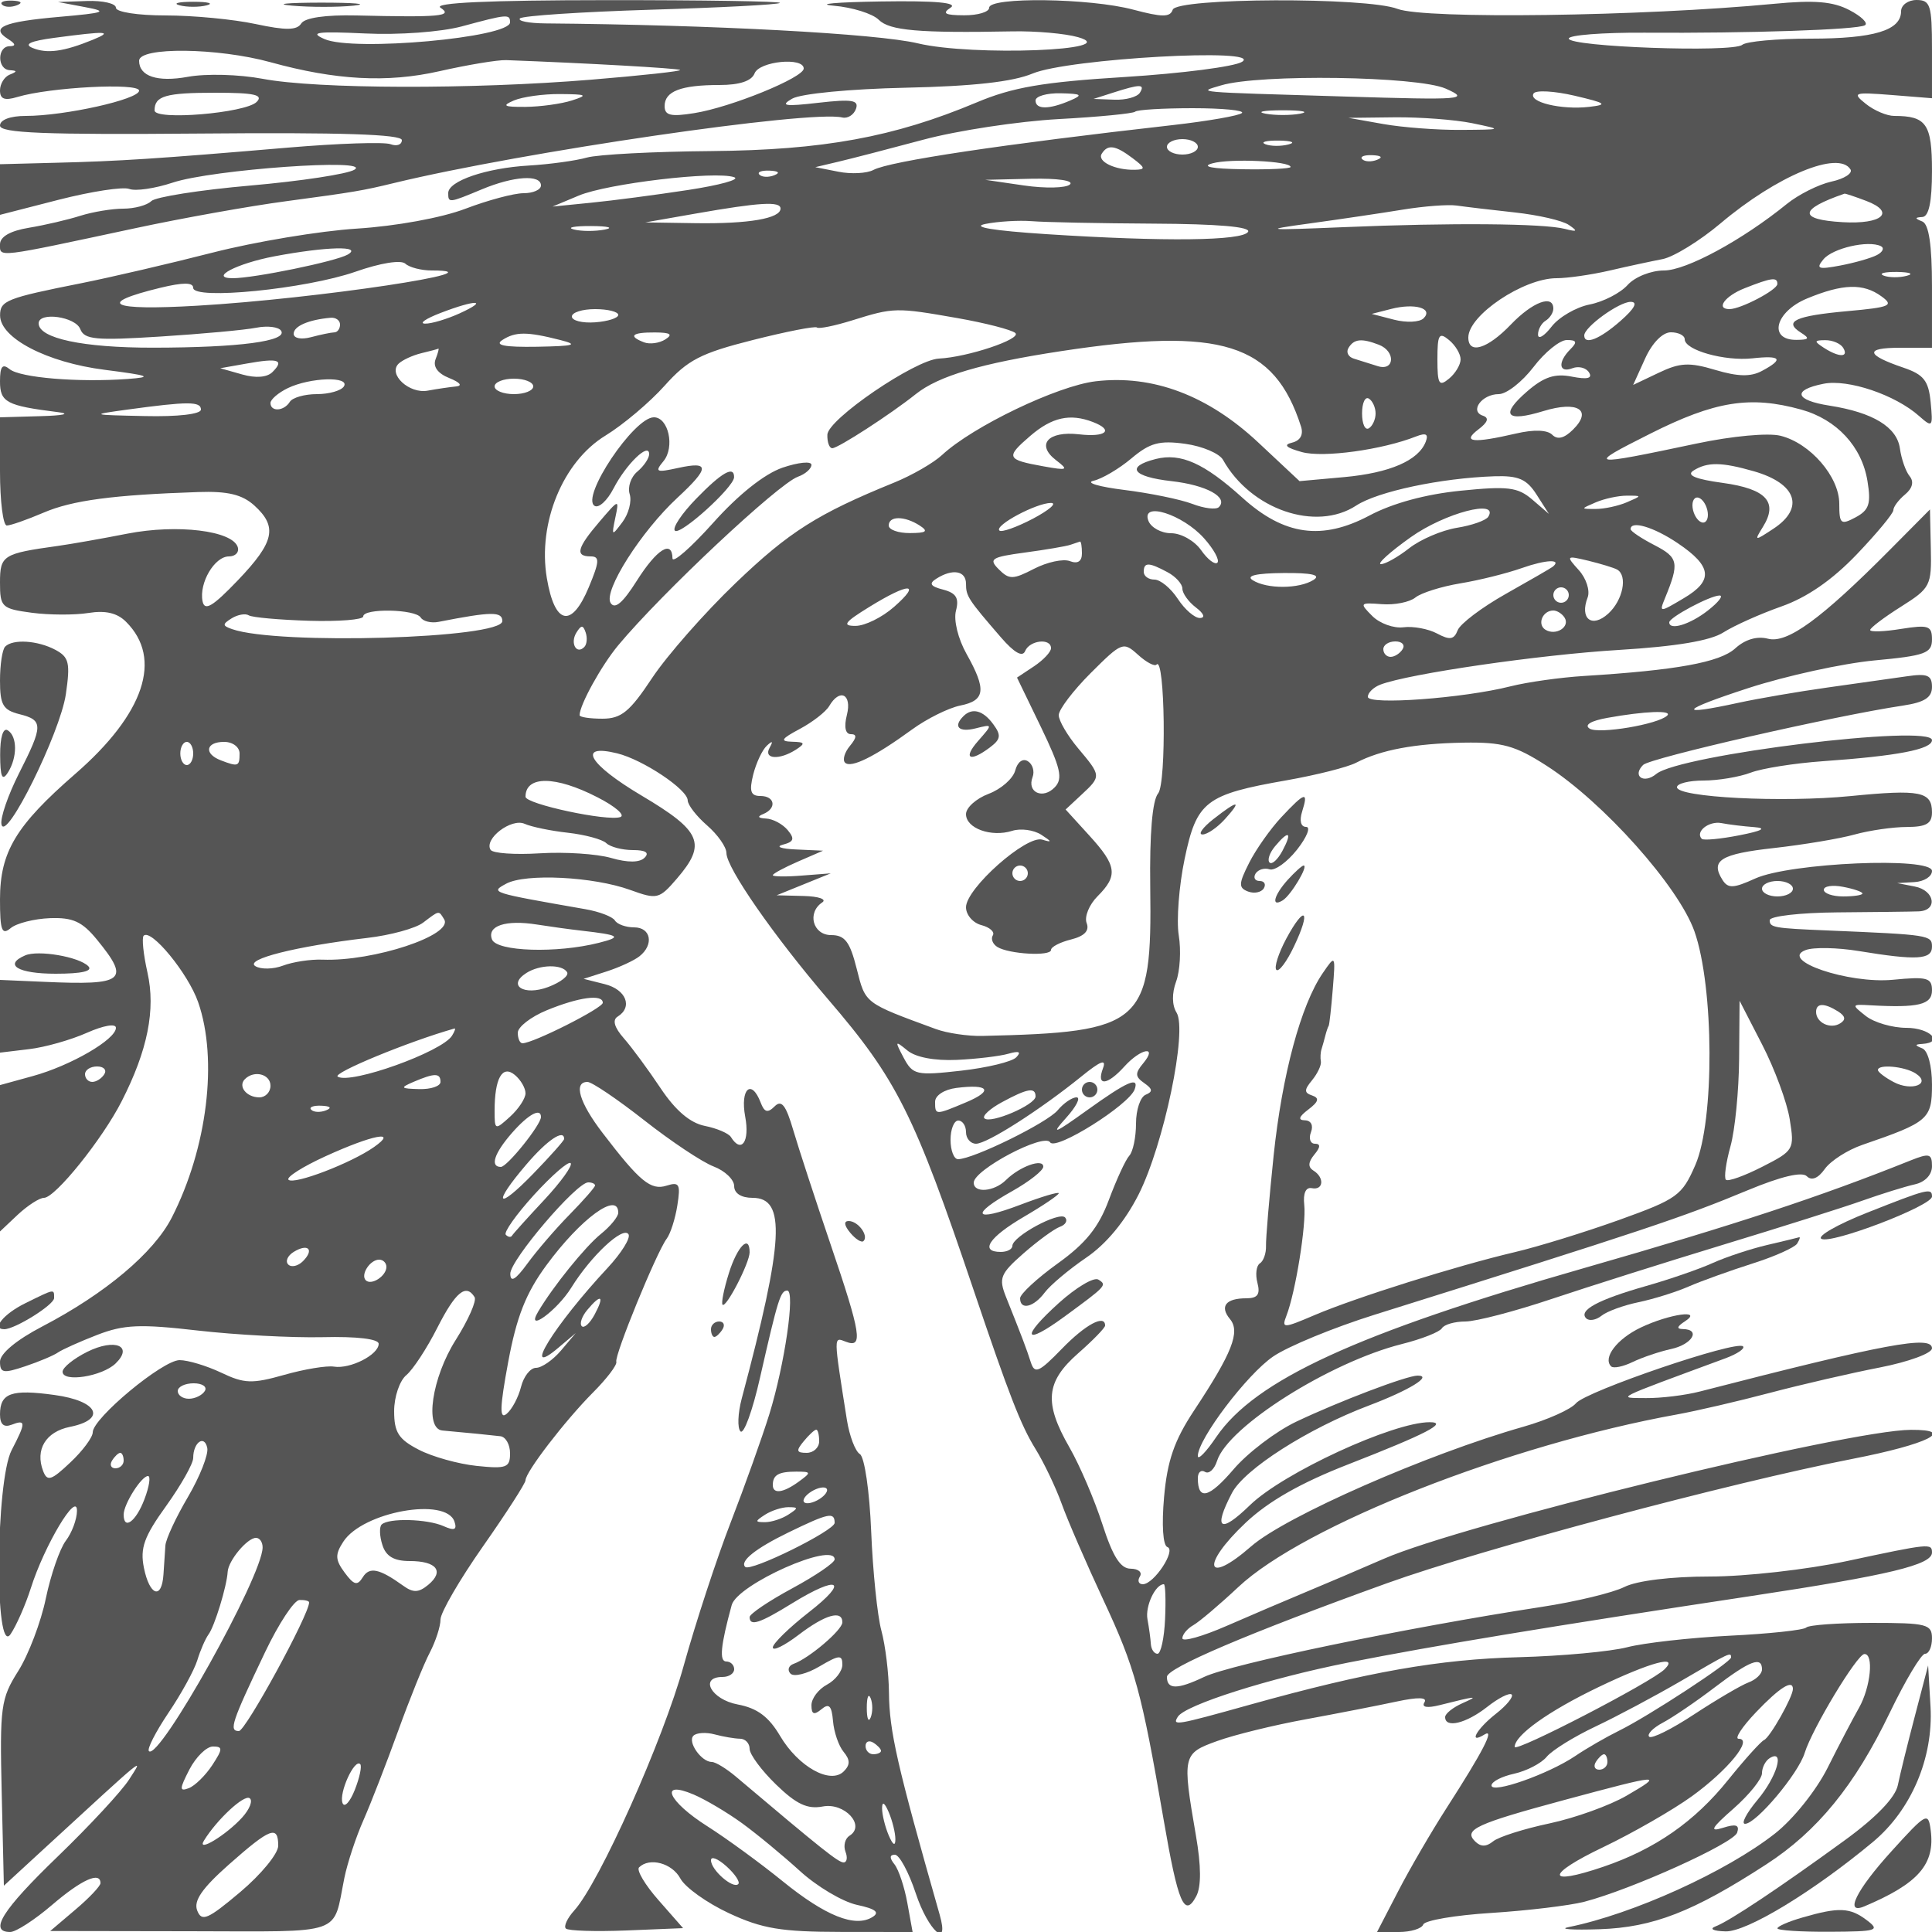 <svg xmlns="http://www.w3.org/2000/svg" version="1.0" width="250" height="250" viewBox="0 0 250 250" preserveAspectRatio="xMidYMid meet">
<g transform="translate(0,250) scale(0.01,-0.01)" fill="#555555" stroke="none">
<path d="M27 24940 c33 -34 120 -37 192 -8 80 32 56 55 -61 60 -105 4 -164 -19 -131 -52z"/>
<path d="M1100 24908 c305 -57 262 -74 -331 -126 -729 -64 -900 -138 -666 -286 100 -63 107 -93 22 -94 -163 -2 -163 -300 0 -310 100 -6 100 -18 0 -58 -69 -28 -125 -120 -125 -204 0 -113 60 -135 225 -85 417 126 1575 187 1575 82 0 -112 -961 -327 -1467 -327 -200 0 -333 -50 -333 -125 0 -97 575 -120 2600 -103 1811 16 2600 -10 2600 -85 0 -60 -65 -83 -146 -53 -80 31 -676 11 -1325 -44 -1680 -143 -2184 -176 -3004 -196 l-725 -19 0 -327 0 -328 763 196 c420 107 829 170 910 139 81 -31 333 6 562 82 509 170 2595 318 2351 167 -90 -56 -696 -148 -1347 -205 -651 -57 -1228 -148 -1281 -201 -54 -54 -217 -98 -363 -98 -146 0 -396 -42 -555 -92 -160 -51 -459 -121 -665 -155 -243 -40 -375 -116 -375 -215 0 -172 -64 -179 1750 209 605 130 1483 287 1950 349 886 119 989 136 1400 236 1661 402 5380 946 5798 848 70 -17 150 33 178 111 41 114 -50 129 -487 79 -434 -50 -500 -40 -339 53 113 65 748 126 1469 142 873 19 1386 76 1644 184 463 193 2998 335 2709 151 -97 -62 -779 -150 -1514 -196 -1067 -66 -1454 -133 -1922 -330 -1070 -449 -1981 -616 -3436 -629 -742 -6 -1465 -44 -1606 -84 -141 -40 -479 -87 -750 -103 -552 -32 -1044 -200 -1044 -356 0 -131 8 -130 435 48 412 172 765 195 765 50 0 -55 -101 -100 -225 -100 -124 0 -464 -91 -755 -202 -308 -117 -897 -224 -1400 -256 -479 -30 -1320 -170 -1870 -311 -550 -141 -1315 -319 -1700 -396 -966 -192 -1050 -225 -1049 -417 1 -293 605 -608 1352 -703 585 -75 633 -94 297 -119 -639 -46 -1389 16 -1525 127 -94 76 -125 37 -125 -159 0 -269 84 -314 750 -397 170 -21 73 -44 -225 -52 l-525 -15 0 -700 c0 -385 40 -700 88 -700 48 0 262 75 475 166 372 160 901 230 2002 267 382 13 568 -32 725 -173 305 -277 262 -473 -212 -969 -327 -341 -430 -403 -457 -271 -47 236 155 580 341 580 85 0 136 55 114 122 -71 212 -782 298 -1426 173 -330 -65 -735 -136 -900 -159 -713 -99 -750 -122 -750 -475 0 -316 22 -338 411 -390 226 -30 556 -31 732 -3 222 36 374 1 489 -115 476 -475 236 -1190 -658 -1967 -770 -670 -973 -1009 -974 -1623 0 -404 24 -468 138 -373 77 64 305 121 508 129 297 11 417 -44 608 -277 435 -532 358 -593 -679 -547 l-575 25 0 -470 0 -471 375 45 c206 24 544 120 750 212 215 95 375 123 375 64 0 -150 -584 -489 -1075 -624 l-425 -117 0 -947 0 -947 231 218 c128 119 280 217 338 217 145 0 756 759 1006 1251 336 659 441 1184 333 1665 -53 235 -75 450 -49 476 96 96 576 -489 705 -860 259 -742 118 -1889 -341 -2787 -233 -456 -859 -983 -1675 -1409 -336 -175 -548 -352 -548 -456 0 -147 43 -155 325 -60 179 60 370 140 425 179 55 38 284 141 509 228 344 133 552 142 1300 56 490 -56 1217 -95 1616 -86 444 11 725 -23 725 -86 0 -141 -368 -329 -579 -295 -94 15 -384 -33 -644 -107 -414 -117 -516 -114 -815 29 -188 89 -430 162 -538 162 -219 0 -1124 -752 -1124 -934 0 -64 -130 -240 -290 -390 -247 -234 -299 -250 -352 -111 -106 277 34 508 345 571 482 96 367 336 -198 413 -558 77 -705 25 -705 -252 0 -128 49 -172 150 -133 187 72 187 30 1 -328 -209 -400 -223 -2686 -15 -2383 74 108 193 377 263 597 175 552 600 1263 597 1000 -1 -110 -66 -285 -145 -388 -78 -104 -194 -439 -258 -745 -63 -306 -224 -729 -357 -940 -226 -358 -240 -460 -214 -1580 l28 -1198 500 460 c1377 1266 1311 1212 1121 915 -97 -152 -513 -600 -924 -997 -718 -692 -897 -977 -615 -977 73 0 316 157 541 350 383 328 627 438 627 282 0 -37 -146 -192 -325 -343 l-325 -276 1819 -3 c2011 -3 1834 -64 1987 690 39 192 150 530 248 750 97 220 298 738 447 1150 149 413 333 869 410 1015 76 146 139 339 139 429 0 89 248 516 550 947 303 432 550 816 550 854 0 107 510 770 871 1134 180 180 317 360 304 400 -26 82 519 1413 651 1591 50 66 112 261 139 434 43 273 25 306 -139 254 -205 -65 -347 52 -828 681 -302 394 -381 661 -196 661 56 0 386 -223 734 -496 347 -273 751 -542 898 -598 146 -55 266 -170 266 -254 0 -94 92 -152 239 -152 434 0 404 -553 -141 -2597 -51 -192 -58 -383 -16 -425 43 -43 157 271 253 697 232 1019 265 1125 352 1125 106 0 -33 -957 -232 -1600 -94 -302 -319 -932 -500 -1400 -181 -467 -454 -1300 -607 -1850 -270 -975 -1090 -2809 -1417 -3171 -90 -99 -139 -205 -109 -234 30 -30 383 -41 785 -25 l732 30 -317 361 c-175 198 -288 389 -253 425 135 134 428 56 535 -144 62 -115 345 -317 629 -449 429 -200 676 -241 1447 -242 l929 -1 -68 375 c-37 206 -112 431 -166 500 -67 83 -65 125 5 125 57 0 179 -225 270 -500 161 -485 440 -733 309 -275 -553 1941 -651 2371 -656 2875 -2 248 -46 608 -98 800 -52 192 -111 770 -132 1283 -21 521 -86 963 -146 1001 -60 36 -135 235 -168 441 -176 1113 -175 1075 -13 1013 226 -87 197 98 -201 1268 -195 574 -411 1235 -480 1469 -95 325 -152 398 -241 309 -90 -90 -133 -78 -181 49 -120 313 -267 178 -200 -183 61 -324 -50 -481 -185 -263 -30 48 -182 113 -338 144 -190 38 -380 200 -572 488 -158 237 -372 528 -475 645 -124 141 -151 238 -81 281 200 124 110 351 -166 420 l-274 69 299 96 c164 53 355 141 424 196 190 150 149 374 -69 374 -107 0 -219 40 -249 89 -30 49 -202 115 -381 146 -1234 216 -1236 216 -1026 330 251 136 1128 92 1606 -81 348 -126 374 -119 604 148 387 451 318 613 -459 1074 -685 407 -839 674 -315 546 334 -82 912 -468 913 -609 1 -59 114 -205 251 -324 138 -120 250 -280 250 -357 0 -191 613 -1073 1313 -1890 895 -1042 1116 -1484 1888 -3772 455 -1347 608 -1742 797 -2047 110 -178 264 -500 341 -714 77 -214 319 -771 537 -1239 413 -884 495 -1185 782 -2850 186 -1081 269 -1274 422 -986 65 123 64 389 -5 786 -178 1034 -173 1060 275 1221 220 80 738 207 1150 282 413 76 940 179 1172 229 281 60 402 56 360 -11 -39 -63 33 -76 194 -36 485 122 523 125 299 26 -124 -55 -225 -136 -225 -180 0 -148 270 -83 542 130 148 117 291 189 319 162 27 -28 -65 -141 -206 -251 -250 -197 -361 -399 -145 -266 137 85 -19 -218 -494 -956 -194 -302 -476 -786 -625 -1075 l-272 -525 282 0 c155 0 297 44 316 97 18 53 416 121 883 150 468 30 1008 95 1200 144 614 160 1932 756 1979 895 33 100 -15 116 -185 62 -180 -57 -150 -3 139 250 202 178 367 383 367 456 0 74 45 162 100 196 201 124 93 -243 -159 -542 -142 -170 -214 -308 -160 -308 144 0 690 649 772 918 96 311 678 1276 772 1279 125 5 81 -431 -70 -697 -78 -137 -261 -486 -405 -774 -148 -295 -446 -667 -682 -852 -629 -494 -1837 -1042 -2668 -1210 -137 -27 43 -40 400 -28 692 24 1209 225 2154 838 664 430 1147 1023 1598 1960 203 421 409 766 458 766 50 0 90 90 90 200 0 183 -67 200 -783 200 -431 0 -811 -27 -844 -60 -32 -33 -479 -81 -991 -106 -513 -26 -1109 -93 -1325 -149 -216 -56 -846 -114 -1400 -129 -1036 -27 -1960 -190 -3477 -613 -970 -271 -1014 -278 -939 -158 94 153 1185 499 2209 702 1108 219 2626 470 5226 863 1769 268 2324 401 2324 560 0 122 -29 119 -1100 -110 -515 -110 -1313 -200 -1773 -200 -503 0 -945 -54 -1107 -135 -148 -75 -630 -191 -1070 -258 -1756 -270 -4020 -739 -4370 -907 -344 -164 -480 -164 -480 1 0 116 1061 568 2850 1213 1221 440 4442 1300 6025 1609 971 189 1350 379 750 375 -816 -4 -5798 -1223 -6817 -1668 -307 -134 -760 -327 -1008 -430 -247 -103 -709 -300 -1025 -438 -316 -138 -575 -211 -575 -161 0 49 64 125 141 169 78 44 340 266 582 493 847 796 3509 1843 5677 2234 248 45 788 170 1200 279 413 109 1054 257 1425 329 373 73 675 184 675 248 0 172 -599 61 -3000 -558 -192 -50 -507 -88 -700 -86 -379 4 -448 -30 1028 515 153 57 255 126 227 154 -84 84 -2032 -580 -2162 -736 -65 -79 -372 -216 -681 -304 -1241 -353 -3076 -1159 -3520 -1546 -594 -519 -659 -249 -73 304 296 279 714 517 1331 757 1003 391 1298 544 1050 544 -475 0 -1894 -655 -2325 -1073 -387 -376 -480 -315 -234 156 160 309 986 836 1773 1133 521 197 831 387 630 387 -140 0 -1017 -333 -1572 -597 -262 -125 -627 -402 -809 -615 -319 -373 -463 -409 -463 -115 0 76 42 113 93 81 51 -31 121 33 156 143 141 444 1458 1276 2390 1511 256 64 489 156 519 204 29 49 166 88 303 88 137 0 640 131 1119 292 478 160 1478 476 2220 702 743 226 1553 482 1800 570 248 88 551 182 675 210 135 29 225 124 225 235 0 163 -34 172 -275 76 -1176 -472 -2266 -831 -4225 -1393 -2940 -843 -4259 -1449 -4761 -2186 -131 -194 -239 -305 -239 -246 0 216 637 1058 976 1288 192 131 782 374 1312 540 3492 1095 3986 1260 4829 1611 429 178 701 243 763 181 62 -62 146 -29 233 94 76 106 295 246 487 312 855 294 900 332 900 780 0 240 -53 439 -125 468 -100 40 -100 52 0 58 286 18 98 208 -206 208 -182 0 -418 69 -525 153 -188 148 -186 153 56 139 624 -35 800 7 800 193 0 163 -63 180 -505 137 -577 -55 -1484 254 -1128 385 101 38 409 32 684 -13 754 -124 949 -112 949 56 0 150 -35 155 -1350 210 -700 29 -750 38 -750 133 0 52 394 97 875 101 481 4 954 9 1050 13 255 8 214 272 -50 322 l-225 44 225 13 c124 8 225 72 225 144 0 186 -1835 107 -2288 -98 -281 -128 -351 -131 -423 -18 -160 253 -25 336 669 413 381 43 850 121 1042 175 193 53 496 97 675 97 252 1 325 44 325 190 0 269 -153 299 -1054 210 -884 -87 -2246 -17 -2246 115 0 47 155 86 343 86 189 0 464 46 611 102 147 56 567 122 932 148 969 68 1414 154 1414 273 0 211 -3268 -189 -3568 -438 -161 -133 -315 -28 -170 117 90 90 2479 636 3363 768 278 42 375 104 375 241 0 152 -59 177 -325 138 -179 -25 -640 -91 -1025 -145 -385 -54 -902 -143 -1150 -197 -817 -178 -763 -99 129 191 484 157 1215 317 1625 356 657 61 746 93 746 271 0 178 -45 193 -400 137 -220 -36 -400 -42 -400 -14 0 27 179 163 398 301 382 241 398 272 387 755 l-11 504 -525 -529 c-884 -890 -1322 -1209 -1571 -1144 -142 37 -297 -9 -425 -126 -199 -180 -761 -282 -1957 -356 -305 -19 -732 -79 -950 -134 -611 -155 -1846 -245 -1846 -136 0 53 73 124 162 158 367 141 2059 387 3088 449 740 45 1182 119 1350 226 138 88 475 239 750 336 333 117 658 342 975 673 261 273 475 531 475 573 0 43 68 134 151 203 97 80 118 166 60 237 -51 62 -107 223 -126 359 -39 278 -349 466 -910 554 -450 70 -487 202 -79 283 317 64 929 -143 1237 -417 174 -154 181 -145 150 177 -27 279 -89 359 -351 448 -489 166 -507 258 -49 258 l417 0 0 792 c0 539 -40 807 -125 842 -100 40 -100 52 0 58 85 5 125 197 125 597 0 607 -72 711 -489 711 -95 0 -260 70 -367 156 -181 145 -158 153 331 115 l525 -42 0 636 c0 568 -21 635 -200 635 -110 0 -200 -66 -200 -146 0 -248 -352 -354 -1173 -354 -433 0 -830 -36 -882 -80 -124 -103 -2245 -27 -2245 81 0 45 439 79 975 76 1352 -9 2759 38 2857 96 46 26 -44 115 -200 196 -213 112 -454 132 -982 81 -1702 -162 -4515 -200 -4866 -65 -399 154 -2857 145 -2909 -11 -33 -99 -137 -98 -510 1 -561 150 -1865 167 -1865 25 0 -55 -146 -99 -325 -98 -247 1 -289 24 -175 98 101 65 -191 92 -900 81 -577 -9 -853 -33 -611 -55 241 -21 503 -103 582 -182 140 -140 515 -173 1729 -150 303 6 685 -28 850 -75 608 -173 -1365 -249 -2073 -80 -528 126 -2662 240 -4819 258 -215 2 -363 31 -329 65 34 34 795 84 1691 112 897 27 1649 66 1672 88 23 21 -990 37 -2250 36 -1517 -1 -2241 -34 -2142 -98 170 -110 -10 -126 -1090 -100 -399 9 -666 -30 -712 -104 -56 -89 -198 -91 -591 -7 -284 61 -807 111 -1162 111 -363 0 -645 44 -645 100 0 55 -169 94 -375 87 l-375 -13 350 -66z m5500 -197 c0 -198 -2026 -381 -2400 -217 -202 88 -101 102 524 73 437 -21 980 19 1250 91 592 160 626 163 626 53z m-5400 -226 c-377 -154 -591 -183 -780 -105 -115 48 -26 89 280 130 683 91 773 87 500 -25z m2300 -290 c844 -233 1510 -269 2183 -117 367 83 757 148 867 144 1043 -39 2210 -105 2250 -127 28 -15 -490 -72 -1150 -126 -1542 -127 -3547 -122 -4250 11 -308 58 -735 69 -969 26 -394 -72 -631 6 -631 208 0 181 1016 169 1700 -19z m6900 -82 c0 -117 -943 -502 -1417 -577 -303 -49 -383 -30 -383 91 0 192 210 273 711 273 259 0 415 52 453 150 60 158 636 215 636 63z m8308 -260 c318 -141 228 -149 -1308 -102 -1994 60 -1907 52 -1600 144 495 150 2543 120 2908 -42z m-3958 -53 c-34 -55 -183 -96 -331 -90 l-269 10 250 80 c355 114 420 114 350 0z m5813 -183 c-360 -41 -788 62 -719 173 28 46 266 33 529 -28 413 -97 438 -116 190 -145z m-17242 64 c-145 -145 -1321 -243 -1321 -110 0 188 142 229 787 229 503 0 626 -27 534 -119z m4079 19 c-137 -44 -407 -81 -600 -83 -282 -2 -311 14 -150 83 110 47 380 85 600 83 344 -3 365 -14 150 -83z m6450 0 c-276 -119 -450 -119 -450 0 0 55 146 97 325 93 272 -6 293 -21 125 -93z m2221 -162 c-34 -34 -435 -104 -891 -156 -2207 -249 -3666 -468 -3878 -581 -85 -45 -289 -56 -453 -23 l-299 59 300 71 c165 39 660 167 1100 285 440 118 1226 237 1747 266 521 28 967 72 992 96 24 25 359 45 744 45 385 0 672 -28 638 -62z m754 -9 c-124 -23 -326 -23 -450 0 -124 24 -22 44 225 44 248 0 349 -20 225 -44z m2225 -123 c399 -83 399 -83 -150 -87 -302 -2 -752 32 -1000 76 l-450 80 600 7 c330 3 780 -31 1000 -76z m-3550 -306 c0 -55 -90 -100 -200 -100 -110 0 -200 45 -200 100 0 55 90 100 200 100 110 0 200 -45 200 -100z m1173 31 c-97 -26 -232 -24 -300 3 -68 28 12 49 177 47 165 -3 220 -25 123 -50z m-2017 -178 c167 -126 171 -147 27 -150 -256 -5 -488 108 -427 207 78 126 176 112 400 -57z m2044 -114 c0 -21 -281 -35 -625 -29 -393 6 -537 35 -388 76 234 66 1013 30 1013 -47z m1119 93 c-72 -29 -159 -26 -192 8 -33 33 26 56 131 52 117 -5 141 -28 61 -60z m6126 -124 c31 -50 -80 -122 -247 -158 -166 -37 -425 -167 -575 -288 -577 -469 -1303 -862 -1591 -862 -168 0 -377 -83 -472 -189 -93 -103 -314 -217 -490 -251 -176 -35 -398 -164 -493 -287 -95 -123 -174 -169 -175 -104 -1 66 43 147 98 181 55 34 100 104 100 156 0 188 -269 87 -550 -206 -302 -315 -550 -391 -550 -167 0 288 714 767 1142 767 140 0 447 44 682 98 234 55 544 121 689 149 144 28 482 236 750 462 731 617 1528 948 1682 699z m-15045 -267 c-412 -63 -975 -137 -1250 -164 l-500 -50 339 142 c371 156 1771 322 2011 238 83 -29 -187 -103 -600 -166z m1119 191 c-72 -29 -159 -26 -192 8 -33 33 26 56 131 52 117 -5 141 -28 61 -60z m3826 -119 c-52 -47 -320 -53 -595 -13 l-500 73 595 14 c341 7 554 -24 500 -74z m10305 -213 c383 -146 207 -305 -306 -275 -577 33 -568 165 24 369 11 3 137 -39 282 -94z m-14050 -99 c0 -128 -411 -199 -1100 -189 l-650 10 650 114 c832 146 1100 162 1100 65z m9501 -50 c303 -33 618 -105 700 -162 120 -82 110 -92 -51 -51 -275 71 -1475 81 -2850 23 -1035 -43 -1080 -38 -450 48 385 53 925 133 1200 178 275 45 590 69 700 53 110 -16 448 -56 751 -89z m-4670 -145 c827 -4 1259 -41 1219 -106 -72 -117 -1076 -129 -2609 -30 -689 45 -980 93 -791 132 165 33 435 49 600 36 165 -14 876 -28 1581 -32z m-7107 -77 c-125 -24 -305 -23 -400 2 -96 25 6 45 226 44 220 -1 298 -22 174 -46z m16464 -329 c-76 -40 -290 -101 -475 -136 -286 -54 -319 -42 -218 80 120 145 579 250 743 171 48 -24 26 -75 -50 -115z m-19788 6 c-152 -88 -1210 -306 -1488 -306 -313 0 49 190 538 283 673 127 1148 139 950 23z m1087 -206 c943 0 -1500 -367 -3037 -456 -1127 -66 -1317 27 -475 232 294 71 425 71 425 -1 0 -160 1458 -15 2100 209 322 113 589 156 645 104 52 -48 206 -88 342 -88z m19086 -69 c-97 -26 -232 -24 -300 3 -68 28 12 49 177 47 165 -3 220 -25 123 -50z m-1674 -106 c-1 -77 -474 -325 -619 -325 -183 0 -61 169 195 270 349 138 425 148 424 55z m1347 -160 c164 -119 115 -141 -439 -191 -676 -61 -833 -133 -604 -278 119 -75 108 -93 -57 -94 -369 -3 -276 364 136 535 463 192 729 200 964 28z m-18396 -219 c-165 -75 -367 -136 -450 -134 -82 2 8 64 200 138 457 176 636 173 250 -4z m12471 -65 c-51 -51 -222 -59 -382 -18 l-289 75 250 64 c306 79 551 9 421 -121z m2548 -34 c-267 -235 -469 -316 -469 -188 0 109 449 434 600 435 98 0 53 -86 -131 -247z m-12969 78 c0 -41 -135 -84 -300 -96 -165 -12 -300 22 -300 75 0 53 135 96 300 96 165 0 300 -34 300 -75z m4388 -41 c364 -64 701 -151 750 -193 88 -77 -616 -313 -988 -331 -309 -15 -1438 -785 -1444 -985 -3 -96 25 -175 64 -175 75 0 756 441 1080 700 296 236 848 399 1879 556 2078 317 2760 102 3106 -975 34 -106 -9 -183 -116 -209 -117 -28 -77 -65 127 -122 275 -76 1041 29 1480 203 126 49 161 30 123 -69 -93 -243 -465 -404 -1057 -458 l-576 -52 -533 499 c-653 612 -1367 880 -2106 793 -495 -59 -1591 -585 -1987 -954 -110 -102 -389 -263 -620 -357 -991 -403 -1361 -638 -2049 -1298 -401 -384 -887 -937 -1081 -1228 -291 -440 -401 -529 -645 -529 -162 0 -295 20 -295 45 0 133 282 643 500 905 562 675 2071 2090 2325 2181 96 34 175 104 175 154 0 50 -169 33 -375 -37 -234 -81 -570 -348 -897 -714 -288 -321 -524 -528 -526 -459 -4 244 -203 119 -461 -289 -182 -288 -285 -376 -340 -288 -95 155 396 927 865 1361 418 387 421 476 11 386 -287 -63 -308 -53 -192 87 150 181 66 568 -124 568 -258 0 -949 -1034 -767 -1146 54 -33 164 68 245 225 163 315 461 603 461 445 0 -55 -69 -156 -152 -226 -84 -69 -129 -201 -100 -292 29 -92 -13 -254 -93 -361 -139 -186 -143 -184 -93 55 52 246 48 245 -204 -50 -292 -341 -320 -450 -115 -450 119 0 115 -66 -25 -401 -223 -534 -440 -485 -542 120 -120 713 207 1507 758 1844 229 140 574 431 766 646 298 333 468 421 1142 591 435 110 808 183 829 162 21 -21 228 21 459 93 534 167 566 168 1358 29z m-11349 -143 c53 -136 201 -149 1036 -96 536 34 1094 85 1240 114 146 29 292 11 323 -40 83 -134 -543 -217 -1658 -218 -909 -1 -1480 121 -1480 315 0 153 477 87 539 -75z m3361 59 c0 -55 -34 -101 -75 -101 -41 -1 -176 -29 -300 -62 -128 -34 -225 -15 -225 44 0 98 190 181 475 207 69 7 125 -33 125 -88z m2850 -200 c242 -62 184 -78 -300 -87 -421 -7 -555 19 -450 87 170 110 319 110 750 0z m1359 8 c-77 -49 -201 -66 -275 -38 -211 81 -158 130 141 128 200 -1 237 -25 134 -90z m10291 -258 c0 -69 -67 -182 -150 -250 -129 -107 -150 -72 -150 250 0 322 21 357 150 250 83 -68 150 -181 150 -250z m2900 260 c0 -141 517 -286 876 -247 372 41 410 -10 123 -163 -145 -78 -311 -74 -603 13 -337 101 -457 95 -733 -37 l-330 -157 154 340 c92 204 227 341 334 341 98 0 179 -41 179 -90z m-3958 -71 c221 -85 205 -348 -17 -276 -96 31 -234 74 -306 96 -73 22 -104 85 -69 140 71 116 168 126 392 40z m2478 -59 c-166 -166 -150 -313 27 -245 81 31 178 6 215 -55 48 -76 -22 -93 -221 -54 -220 44 -361 -2 -578 -189 -356 -308 -277 -405 210 -256 441 135 637 14 384 -238 -115 -115 -203 -137 -271 -69 -64 64 -238 70 -469 16 -557 -129 -706 -113 -487 53 124 94 142 150 58 178 -175 58 -12 279 206 279 100 0 302 158 449 350 147 193 341 350 432 350 128 0 138 -27 45 -120z m3530 20 c78 -127 -54 -127 -250 0 -129 84 -127 97 19 98 93 1 197 -43 231 -98z m-18214 -149 c-36 -96 28 -184 179 -244 139 -56 174 -100 85 -108 -82 -8 -247 -32 -365 -54 -240 -45 -519 214 -376 350 50 47 181 107 291 134 110 26 210 53 222 59 12 7 -4 -55 -36 -137z m-2110 -165 c-70 -70 -216 -82 -394 -31 l-282 80 350 62 c403 72 482 45 326 -111z m924 -186 c-34 -55 -191 -100 -350 -100 -159 0 -316 -45 -350 -100 -75 -122 -250 -132 -250 -15 0 46 101 133 225 193 289 139 807 155 725 22z m2450 0 c0 -55 -112 -100 -250 -100 -137 0 -250 45 -250 100 0 55 113 100 250 100 138 0 250 -45 250 -100z m10900 -350 c0 -76 -39 -163 -87 -192 -49 -30 -88 57 -88 192 0 135 39 222 88 192 48 -29 87 -116 87 -192z m-15200 50 c0 -59 -298 -94 -725 -84 -707 15 -713 17 -225 84 783 107 950 107 950 0z m20707 0 c461 -128 786 -479 858 -926 48 -293 21 -374 -153 -468 -193 -103 -212 -87 -212 176 0 349 -375 783 -760 879 -158 40 -625 -3 -1084 -100 -1416 -299 -1439 -294 -606 125 841 424 1297 497 1957 314z m-9165 -161 c277 -106 170 -200 -180 -159 -401 46 -560 -133 -297 -335 167 -128 152 -136 -165 -79 -478 86 -491 116 -169 393 281 242 515 294 811 180z m1684 -490 c360 -643 1202 -932 1723 -591 278 182 1098 356 1788 379 311 10 418 -36 546 -237 l160 -250 -216 186 c-187 160 -314 176 -927 114 -452 -45 -880 -162 -1178 -320 -615 -327 -1105 -259 -1645 229 -495 447 -797 583 -1120 502 -397 -100 -305 -230 202 -287 452 -51 740 -209 613 -336 -36 -36 -191 -17 -344 42 -153 58 -548 139 -878 180 -330 41 -510 94 -400 119 110 25 331 155 491 290 239 201 362 234 696 188 223 -31 443 -125 489 -208z m6868 -147 c555 -159 662 -477 252 -745 -244 -161 -249 -160 -134 25 200 321 45 491 -518 569 -354 48 -476 99 -382 159 180 114 364 112 782 -8z m-1644 -402 c-110 -47 -290 -86 -400 -86 -200 0 -200 0 0 86 110 47 290 86 400 86 200 0 200 0 0 -86z m1050 -162 c0 -82 -45 -122 -100 -88 -55 34 -100 129 -100 212 0 82 45 122 100 88 55 -34 100 -129 100 -212z m-8734 -50 c-212 -111 -407 -180 -434 -153 -67 66 479 357 668 357 82 -1 -23 -92 -234 -204z m2214 -253 c127 -142 204 -284 173 -316 -32 -31 -127 42 -211 162 -84 120 -258 219 -387 219 -128 0 -261 73 -295 161 -98 255 442 85 720 -226z m3678 278 c-29 -47 -212 -112 -407 -143 -195 -32 -472 -151 -616 -264 -144 -113 -309 -206 -366 -206 -57 0 117 158 388 350 438 311 1146 498 1001 263z m-7358 -113 c117 -76 89 -97 -125 -98 -151 -1 -275 43 -275 98 0 126 204 126 400 0z m9810 -229 c445 -300 465 -484 76 -713 -313 -186 -318 -186 -241 2 188 458 174 525 -135 685 -171 88 -310 181 -310 208 0 116 299 28 610 -182z m-7710 -132 c0 -104 -55 -139 -156 -100 -86 33 -294 -12 -463 -99 -273 -141 -322 -142 -457 -7 -134 134 -98 158 338 217 268 36 533 81 588 100 55 19 111 38 125 42 14 4 25 -64 25 -153z m6092 -173 c-23 -18 -296 -176 -607 -351 -311 -175 -591 -387 -623 -471 -47 -121 -101 -130 -266 -42 -114 61 -310 97 -435 81 -126 -16 -307 49 -404 146 -168 168 -162 175 124 153 164 -13 360 26 434 86 74 60 335 142 580 183 245 40 605 130 800 199 309 109 522 118 397 16z m833 -36 c140 -78 76 -398 -115 -571 -212 -192 -372 -65 -266 210 33 88 -18 247 -114 353 -169 187 -166 191 123 122 163 -40 331 -91 372 -114z m-5818 -34 c106 -56 193 -153 193 -213 0 -61 79 -171 175 -244 103 -78 125 -134 52 -136 -67 -2 -196 110 -286 247 -90 138 -226 250 -303 250 -76 0 -138 45 -138 100 0 127 65 126 307 -4z m-2607 -150 c0 -161 26 -201 454 -696 171 -197 277 -257 311 -175 58 141 335 172 335 37 0 -48 -99 -153 -220 -234 l-220 -146 310 -641 c255 -529 287 -665 179 -778 -153 -161 -363 -67 -288 130 29 75 2 168 -61 207 -66 41 -134 -10 -163 -120 -28 -105 -182 -241 -344 -302 -161 -61 -293 -179 -293 -263 0 -184 326 -302 598 -216 109 35 278 12 375 -50 141 -91 144 -104 14 -64 -205 62 -987 -631 -987 -875 0 -98 89 -202 199 -231 109 -28 176 -89 148 -133 -28 -45 -1 -113 59 -150 151 -93 694 -123 694 -38 0 39 117 100 259 135 175 44 241 114 202 213 -31 82 33 238 141 346 268 268 250 396 -108 788 l-305 335 205 191 c258 240 258 243 -44 602 -137 164 -250 356 -250 428 0 72 186 317 414 545 402 401 421 409 611 237 108 -98 216 -155 240 -128 110 124 131 -1535 21 -1667 -75 -90 -111 -523 -102 -1212 24 -1778 -89 -1878 -2174 -1926 -186 -4 -456 36 -600 89 -929 341 -910 327 -1024 779 -88 351 -153 437 -331 437 -237 0 -315 290 -115 423 61 41 -47 78 -240 83 l-350 9 350 142 350 142 -375 -29 c-206 -17 -375 -14 -375 5 0 19 146 98 325 176 l325 141 -350 16 c-192 8 -269 36 -170 62 143 37 156 76 63 188 -65 78 -191 146 -280 150 -104 5 -118 26 -38 58 179 73 154 234 -36 234 -125 0 -146 61 -93 275 38 151 117 320 176 375 74 69 85 61 37 -25 -84 -149 125 -164 341 -25 125 81 116 98 -50 102 -162 5 -142 37 100 166 165 88 336 221 380 296 137 234 296 154 229 -114 -40 -157 -20 -250 51 -250 80 0 77 -45 -12 -152 -70 -84 -98 -182 -63 -217 76 -75 382 76 865 428 193 141 474 280 625 311 325 65 342 204 82 668 -110 196 -169 436 -137 559 43 163 3 229 -165 273 -167 43 -189 79 -88 142 209 133 383 103 383 -66z m4497 50 c-186 -118 -604 -120 -787 -4 -92 58 44 90 397 93 368 3 491 -25 390 -89z m-5428 -349 c-154 -136 -379 -247 -500 -246 -177 0 -142 47 181 246 514 317 680 317 319 0z m8731 153 c0 -55 -45 -100 -100 -100 -55 0 -100 45 -100 100 0 55 45 100 100 100 55 0 100 -45 100 -100z m1800 -200 c-231 -181 -500 -263 -500 -153 0 64 526 345 650 347 55 1 -12 -86 -150 -194z m-18100 -133 c385 -11 700 14 700 56 0 109 676 96 744 -14 31 -49 135 -75 231 -56 684 134 825 136 825 10 0 -226 -2905 -312 -3497 -104 -127 44 -127 64 -5 140 78 48 178 66 222 38 44 -27 395 -58 780 -70z m16246 40 c74 -120 -114 -238 -248 -156 -111 69 -38 249 102 249 49 0 114 -42 146 -93z m-12686 -380 c-101 -102 -185 51 -102 186 63 102 87 102 121 1 23 -70 15 -154 -19 -187z m10590 -27 c-34 -55 -104 -100 -156 -100 -52 0 -94 45 -94 100 0 55 70 100 156 100 86 0 128 -45 94 -100z m3424 -859 c-114 -114 -888 -244 -1005 -169 -73 47 18 101 231 139 484 87 845 101 774 30z m-19074 -491 c0 -82 -37 -150 -83 -150 -46 0 -84 68 -84 150 0 82 38 150 84 150 46 0 83 -68 83 -150z m600 0 c0 -168 -18 -175 -242 -89 -223 85 -196 239 42 239 111 0 200 -67 200 -150z m16910 -157 c736 -472 1710 -1563 1916 -2145 254 -721 261 -2448 12 -3022 -173 -398 -233 -441 -986 -712 -441 -158 -1049 -346 -1352 -417 -752 -177 -2058 -588 -2586 -813 -410 -175 -432 -176 -368 -10 118 303 259 1180 231 1434 -17 151 20 233 98 217 152 -30 166 138 20 228 -72 44 -68 109 12 206 81 97 83 141 8 141 -60 0 -83 68 -51 150 33 87 1 151 -78 153 -94 2 -80 46 44 140 133 101 146 148 50 181 -106 35 -106 72 -1 199 70 86 121 194 113 241 -9 48 -5 120 9 161 13 41 35 120 49 175 14 55 33 111 43 125 9 14 33 228 53 475 36 447 35 448 -130 207 -283 -413 -525 -1313 -635 -2357 -57 -550 -102 -1078 -99 -1173 3 -95 -33 -196 -79 -225 -46 -29 -61 -142 -32 -252 39 -149 3 -200 -143 -200 -266 0 -349 -104 -212 -269 136 -164 29 -437 -466 -1185 -255 -386 -345 -647 -387 -1118 -32 -361 -15 -627 43 -647 117 -39 -174 -481 -318 -481 -55 0 -72 45 -38 100 34 55 -20 100 -119 101 -132 0 -231 156 -366 575 -102 316 -293 762 -425 992 -334 581 -309 850 110 1219 193 169 350 331 350 360 0 150 -255 14 -560 -301 -296 -305 -351 -329 -401 -175 -57 178 -115 331 -322 848 -96 242 -74 298 228 563 185 162 396 316 470 343 74 26 104 81 67 121 -76 82 -682 -245 -682 -368 0 -43 -68 -78 -150 -78 -278 0 -153 190 300 455 248 145 450 282 450 304 0 22 -225 -45 -500 -150 -601 -228 -654 -132 -100 179 220 124 400 266 400 315 0 112 -304 4 -482 -172 -154 -153 -418 -174 -418 -35 0 167 911 648 989 522 70 -113 1024 485 1094 687 60 171 -98 101 -620 -274 -423 -304 -471 -322 -271 -100 134 148 196 269 138 269 -58 0 -167 -75 -243 -166 -133 -162 -1095 -634 -1290 -634 -53 0 -97 113 -97 250 0 138 45 250 100 250 55 0 100 -67 100 -150 0 -82 59 -150 130 -150 144 0 829 438 1364 871 249 202 326 231 278 104 -88 -235 55 -222 278 25 213 235 436 274 244 42 -109 -130 -107 -174 12 -257 110 -77 114 -112 19 -151 -69 -28 -125 -195 -125 -372 0 -177 -39 -365 -87 -417 -48 -52 -166 -309 -264 -571 -132 -355 -299 -563 -663 -824 -267 -192 -486 -395 -486 -450 0 -158 176 -117 319 75 72 96 313 298 534 449 259 175 503 469 680 818 327 647 636 2125 491 2356 -59 95 -61 249 -5 401 50 135 66 404 34 598 -31 194 3 639 76 988 156 746 269 834 1321 1018 385 68 790 170 900 228 320 166 757 248 1391 259 500 8 666 -38 1069 -297z m-12281 -409 c232 -118 366 -234 298 -257 -169 -58 -1227 169 -1227 263 0 275 386 273 929 -6z m-379 -460 c220 -25 443 -85 495 -134 52 -50 208 -90 345 -90 165 0 216 -34 151 -99 -64 -64 -216 -66 -434 -3 -184 53 -599 80 -922 60 -323 -20 -609 0 -637 45 -88 142 267 413 440 337 89 -40 342 -92 562 -116z m15350 73 c167 -13 103 -48 -194 -106 -244 -48 -462 -68 -485 -46 -90 91 90 235 254 204 96 -19 288 -42 425 -52z m-9400 -597 c0 -55 -45 -100 -100 -100 -55 0 -100 45 -100 100 0 55 45 100 100 100 55 0 100 -45 100 -100z m9900 -200 c0 -55 -90 -100 -200 -100 -110 0 -200 45 -200 100 0 55 90 100 200 100 110 0 200 -45 200 -100z m900 -62 c0 -21 -112 -38 -250 -38 -137 0 -250 39 -250 86 0 48 113 65 250 38 138 -26 250 -65 250 -86z m-18353 -334 c126 -203 -915 -548 -1575 -522 -153 6 -382 -29 -509 -77 -126 -48 -288 -51 -359 -7 -143 88 527 257 1448 365 301 35 626 124 723 198 214 162 200 160 272 43z m1778 -147 c497 -57 529 -80 225 -157 -543 -138 -1323 -114 -1384 44 -67 176 178 257 584 192 165 -26 424 -62 575 -79z m-187 -537 c27 -45 -82 -131 -244 -192 -316 -119 -535 21 -282 182 174 110 461 115 526 10z m462 -396 c0 -69 -901 -524 -1039 -524 -34 0 -61 61 -61 136 0 75 169 206 375 291 417 171 725 212 725 97z m15359 -1508 c63 -391 55 -405 -357 -615 -232 -118 -443 -194 -469 -167 -26 26 0 220 59 432 59 211 109 722 112 1134 l6 750 292 -567 c161 -312 322 -747 357 -967z m627 1395 c94 -60 102 -107 25 -154 -127 -79 -311 10 -311 149 0 116 107 118 286 5z m-17937 -313 c-129 -209 -1312 -633 -1479 -530 -74 46 917 455 1511 623 17 5 3 -37 -32 -93z m6533 -313 c258 12 558 48 668 80 137 39 169 25 100 -47 -55 -57 -377 -135 -715 -173 -579 -65 -623 -55 -742 168 -116 219 -113 226 48 94 107 -89 353 -135 641 -122z m-11032 -185 c-34 -55 -104 -100 -156 -100 -52 0 -94 45 -94 100 0 55 70 100 156 100 86 0 128 -45 94 -100z m5450 -247 c0 -67 -90 -203 -200 -303 -195 -177 -200 -175 -200 76 0 421 100 599 262 464 76 -63 138 -170 138 -237z m17986 258 c214 -136 -47 -239 -284 -112 -111 59 -202 129 -202 155 0 78 342 48 486 -43z m-21286 -161 c0 -82 -65 -150 -144 -150 -167 0 -280 143 -187 236 120 120 331 65 331 -86z m2200 50 c0 -55 -124 -97 -275 -93 -244 6 -252 17 -75 93 273 117 350 117 350 0z m6801 -264 c-400 -168 -401 -168 -401 7 0 82 119 159 275 179 424 54 485 -35 126 -186z m899 76 c0 -109 -586 -360 -662 -283 -31 30 72 125 228 209 330 179 434 196 434 74z m-9181 -180 c-72 -29 -159 -26 -192 8 -33 33 26 56 131 52 117 -5 141 -28 61 -60z m2781 -86 c0 -101 -437 -646 -519 -646 -144 0 -86 177 144 440 210 240 375 330 375 206z m-2162 -390 c-298 -209 -1036 -491 -1105 -422 -32 32 183 169 479 304 614 280 948 343 626 118z m2462 106 c0 -21 -180 -223 -400 -450 -474 -488 -535 -402 -87 122 268 314 487 461 487 328z m-256 -787 c-217 -232 -405 -441 -419 -465 -14 -24 -50 -19 -80 12 -30 30 135 263 366 517 232 254 445 439 473 410 29 -29 -124 -242 -340 -474z m656 185 c0 -22 -148 -191 -328 -375 -181 -184 -427 -470 -547 -635 -154 -211 -220 -250 -222 -133 -3 175 856 1183 1009 1183 48 0 88 -18 88 -40z m300 -353 c0 -51 -101 -175 -225 -275 -203 -164 -622 -683 -812 -1006 -169 -286 245 14 429 311 255 412 672 802 741 691 29 -48 -92 -242 -269 -433 -694 -744 -1131 -1452 -639 -1035 l225 190 -190 -225 c-105 -124 -251 -225 -324 -225 -73 0 -160 -111 -194 -246 -34 -135 -117 -292 -186 -349 -94 -78 -90 79 20 671 109 586 229 890 493 1250 445 606 931 962 931 681z m-4080 -627 c-64 -64 -150 -83 -190 -43 -41 41 -9 114 70 163 187 115 271 31 120 -120z m1080 -74 c0 -118 -195 -244 -267 -173 -71 72 55 267 173 267 52 0 94 -42 94 -94z m1141 -391 c29 -47 -81 -296 -244 -554 -309 -488 -407 -1151 -172 -1172 323 -29 636 -60 750 -74 69 -8 125 -108 125 -222 0 -184 -47 -202 -432 -162 -238 25 -575 119 -750 210 -261 135 -318 224 -318 499 0 185 71 394 158 466 87 73 267 348 401 613 236 464 371 575 482 396z m1554 -224 c-61 -114 -136 -183 -167 -152 -31 31 0 125 70 209 180 216 228 188 97 -57z m-5045 -991 c-34 -55 -127 -100 -206 -100 -79 0 -144 45 -144 100 0 55 93 100 206 100 113 0 178 -45 144 -100z m7950 -650 c0 -82 -73 -150 -162 -150 -133 0 -140 27 -38 150 68 83 141 150 162 150 21 0 38 -67 38 -150z m-8168 -721 c-155 -263 -287 -546 -292 -629 -6 -82 -17 -251 -25 -375 -22 -330 -180 -274 -253 88 -51 255 2 403 288 800 192 268 350 547 350 621 0 202 146 305 182 129 17 -85 -96 -371 -250 -634z m-832 471 c0 -55 -48 -100 -106 -100 -58 0 -78 45 -44 100 34 55 82 100 106 100 24 0 44 -45 44 -100z m8738 -271 c-202 -148 -338 -166 -338 -46 0 131 74 174 302 174 197 0 199 -9 36 -128z m-8469 -229 c-109 -289 -269 -407 -269 -199 0 135 230 499 315 499 37 0 17 -135 -46 -300z m8731 0 c-79 -49 -167 -67 -194 -39 -28 27 15 90 94 139 79 49 167 67 194 39 28 -27 -15 -90 -94 -139z m-4719 -291 c35 -105 -1 -120 -142 -57 -212 94 -714 107 -801 20 -31 -31 -27 -150 10 -264 46 -147 150 -208 353 -208 349 0 452 -132 240 -308 -124 -102 -194 -105 -324 -11 -309 222 -437 249 -523 109 -70 -113 -114 -102 -234 60 -123 166 -126 234 -18 400 251 388 1333 583 1439 259z m4319 91 c-82 -53 -217 -97 -300 -97 -133 0 -133 11 0 97 83 53 218 97 300 97 133 0 133 -11 0 -97z m600 -106 c0 -100 -1090 -638 -1157 -570 -74 73 134 239 557 445 521 253 600 270 600 125z m-7402 -319 c-5 -377 -1340 -2766 -1471 -2635 -27 27 87 249 252 495 166 245 334 552 374 681 39 129 105 279 145 334 79 106 237 623 248 811 9 146 254 439 366 439 49 0 87 -56 86 -125z m7402 -154 c0 -43 -247 -211 -550 -375 -302 -163 -549 -330 -550 -371 0 -124 129 -82 550 178 604 372 746 296 216 -116 -256 -200 -466 -405 -466 -455 0 -51 150 23 334 163 344 262 566 326 566 162 0 -99 -430 -465 -630 -537 -66 -23 -85 -80 -42 -126 43 -46 212 -5 375 92 256 151 297 154 297 23 0 -84 -90 -200 -200 -259 -110 -59 -200 -178 -200 -266 0 -118 33 -131 129 -52 98 82 133 47 150 -152 12 -143 73 -322 137 -399 86 -104 87 -168 2 -253 -172 -172 -588 59 -825 461 -146 247 -295 358 -547 405 -342 64 -503 356 -196 356 83 0 150 45 150 100 0 55 -46 100 -102 100 -93 0 -74 203 70 730 73 269 1332 828 1332 591z m4276 -771 c-11 -247 -55 -450 -98 -450 -43 0 -81 56 -86 125 -4 69 -24 213 -44 322 -31 168 102 453 212 453 20 0 27 -202 16 -450z m-11076 215 c0 -158 -822 -1665 -909 -1665 -132 0 -95 111 339 1021 176 369 376 673 445 675 69 2 125 -12 125 -31z m18400 -712 c0 -62 -1073 -764 -1451 -949 -164 -81 -420 -228 -567 -328 -350 -235 -1082 -492 -1082 -380 0 49 132 117 293 152 161 36 351 134 421 219 70 85 355 261 632 392 277 131 774 396 1104 588 638 373 650 378 650 306z m-860 -153 c-166 -166 -1940 -1084 -1940 -1005 0 151 439 464 1085 774 671 322 1048 424 855 231z m1260 -3 c0 -57 -79 -133 -175 -168 -96 -36 -412 -222 -702 -412 -289 -191 -552 -322 -583 -290 -31 31 48 113 176 181 129 68 432 274 673 458 458 348 611 406 611 231z m400 -252 c0 -103 -296 -627 -373 -661 -42 -19 -251 -251 -464 -515 -435 -542 -947 -898 -1619 -1126 -747 -254 -745 -102 2 255 382 183 900 480 1149 660 465 337 795 742 603 742 -57 0 44 154 224 343 307 322 478 429 478 302z m-11934 -370 c-28 -69 -50 -12 -50 125 0 138 22 194 50 125 28 -69 28 -181 0 -250z m-1691 -274 c69 0 125 -60 125 -131 0 -72 154 -280 343 -463 262 -254 405 -321 604 -283 282 54 558 -247 346 -378 -58 -36 -82 -129 -53 -206 30 -77 19 -140 -24 -140 -68 0 -280 169 -1392 1109 -124 105 -265 191 -313 191 -135 0 -318 260 -238 340 40 39 163 47 274 17 112 -30 259 -55 328 -56z m1825 -157 c0 -24 -45 -44 -100 -44 -55 0 -100 48 -100 106 0 58 45 78 100 44 55 -34 100 -82 100 -106z m-8654 -186 c-87 -132 -223 -266 -303 -297 -124 -47 -122 -11 8 242 85 163 222 297 304 297 130 0 129 -31 -9 -242z m18054 42 c0 -55 -48 -100 -106 -100 -58 0 -78 45 -44 100 34 55 82 100 106 100 24 0 44 -45 44 -100z m-16209 -361 c-63 -159 -135 -235 -159 -170 -49 130 155 577 229 503 24 -24 -7 -174 -70 -333z m16459 -74 c-220 -128 -670 -290 -1000 -360 -330 -70 -658 -174 -729 -232 -90 -73 -161 -73 -234 0 -151 151 10 226 1159 536 1256 338 1293 341 804 56z m-11450 -356 c193 -140 530 -419 750 -619 220 -201 552 -398 738 -439 243 -52 300 -97 201 -158 -225 -139 -607 14 -1162 464 -287 233 -724 552 -971 709 -513 325 -636 606 -181 413 151 -64 433 -231 625 -370z m-6467 72 c-208 -229 -596 -463 -493 -297 168 272 515 594 589 548 46 -29 3 -142 -96 -251z m8453 -281 c0 -95 -32 -76 -86 50 -47 110 -86 268 -86 350 0 95 32 76 86 -50 47 -110 86 -267 86 -350z m-7986 -84 c0 -102 -221 -371 -490 -598 -422 -356 -500 -389 -558 -241 -50 126 62 288 412 598 534 472 636 511 636 241z m5953 -496 c-67 -67 -353 182 -353 308 0 57 90 21 201 -79 110 -99 179 -203 152 -229z"/>
<path d="M9010 18548 c-188 -193 -312 -379 -277 -415 68 -67 764 562 766 692 2 154 -159 63 -489 -277z"/>
<path d="M12467 15733 c-137 -136 -60 -213 158 -158 223 56 223 55 35 -159 -207 -234 -111 -286 154 -84 136 103 143 155 39 296 -131 180 -273 218 -386 105z"/>
<path d="M16580 14425 c-141 -151 -329 -417 -416 -590 -137 -271 -139 -323 -15 -371 80 -30 171 -12 204 40 32 53 8 96 -53 96 -61 0 -85 43 -53 96 33 52 114 77 181 55 67 -22 227 92 355 254 128 162 181 295 118 295 -69 0 -89 80 -51 200 84 266 37 253 -270 -75z m15 -434 c-61 -114 -136 -183 -167 -152 -31 31 0 125 70 209 180 216 228 188 97 -57z"/>
<path d="M15700 14400 c-137 -108 -201 -197 -140 -198 60 -1 190 88 290 198 228 252 172 252 -150 0z"/>
<path d="M16665 13617 c-182 -201 -222 -364 -66 -267 105 64 336 450 270 450 -21 0 -112 -82 -204 -183z"/>
<path d="M16645 12855 c-102 -191 -160 -373 -129 -405 32 -31 135 106 229 305 224 470 143 550 -100 100z"/>
<path d="M14000 10900 c0 -55 45 -100 100 -100 55 0 100 45 100 100 0 55 -45 100 -100 100 -55 0 -100 -45 -100 -100z"/>
<path d="M13701 8139 c-497 -449 -455 -562 67 -180 553 405 559 412 445 483 -58 36 -288 -101 -512 -303z"/>
<path d="M2325 24931 c96 -25 254 -25 350 0 96 25 18 46 -175 46 -192 0 -271 -21 -175 -46z"/>
<path d="M3778 24927 c235 -21 595 -21 800 0 204 22 12 39 -428 39 -440 -1 -608 -18 -372 -39z"/>
<path d="M67 16633 c-37 -36 -67 -234 -67 -439 0 -314 39 -382 250 -435 312 -78 311 -145 -6 -770 -140 -278 -242 -573 -225 -656 51 -249 759 1182 833 1683 59 406 42 480 -135 575 -229 122 -550 143 -650 42z"/>
<path d="M2 15231 c1 -283 26 -342 98 -231 126 196 126 472 0 550 -60 37 -99 -90 -98 -319z"/>
<path d="M325 12637 c-283 -122 -92 -237 395 -237 340 0 486 34 422 98 -122 122 -649 212 -817 139z"/>
<path d="M24158 9307 c-381 -151 -646 -303 -590 -337 121 -75 1432 426 1432 547 0 115 -57 101 -842 -210z"/>
<path d="M11002 9048 c70 -84 147 -132 172 -107 70 69 -71 259 -192 259 -66 0 -59 -57 20 -152z"/>
<path d="M22863 8889 c-212 -50 -527 -154 -700 -232 -172 -78 -560 -212 -863 -298 -621 -177 -877 -315 -775 -418 39 -38 128 -23 198 33 70 57 285 135 477 175 193 40 485 131 650 203 165 72 536 205 824 297 288 91 549 208 581 259 31 50 43 87 26 82 -17 -6 -205 -51 -418 -101z"/>
<path d="M9432 8526 c-65 -206 -101 -390 -82 -409 46 -47 350 542 350 678 0 239 -159 79 -268 -269z"/>
<path d="M325 8135 c-280 -138 -439 -335 -270 -335 139 0 645 316 645 403 0 121 14 124 -375 -68z"/>
<path d="M21230 7821 c-307 -147 -493 -391 -382 -502 29 -29 153 -4 277 56 124 60 349 136 500 169 274 60 388 255 150 258 -83 1 -75 33 25 98 249 161 -197 99 -570 -79z"/>
<path d="M9200 7800 c0 -55 20 -100 44 -100 24 0 72 45 106 100 34 55 14 100 -44 100 -58 0 -106 -45 -106 -100z"/>
<path d="M1130 7508 c-175 -87 -320 -203 -320 -258 -1 -142 511 -62 686 107 234 227 -9 328 -366 151z"/>
<path d="M24780 2800 c-94 -357 -194 -762 -222 -900 -33 -160 -277 -414 -680 -708 -849 -618 -1497 -1050 -1678 -1119 -86 -33 -31 -61 129 -65 274 -8 1135 515 1905 1156 497 413 784 1086 747 1750 l-31 536 -170 -650z"/>
<path d="M24475 1044 c-456 -502 -614 -824 -350 -712 700 296 917 545 858 986 -31 238 -56 225 -508 -274z"/>
<path d="M23325 188 c-179 -51 -325 -115 -325 -141 0 -26 304 -46 675 -44 615 3 658 16 481 150 -218 165 -361 171 -831 35z"/>
</g>
</svg>